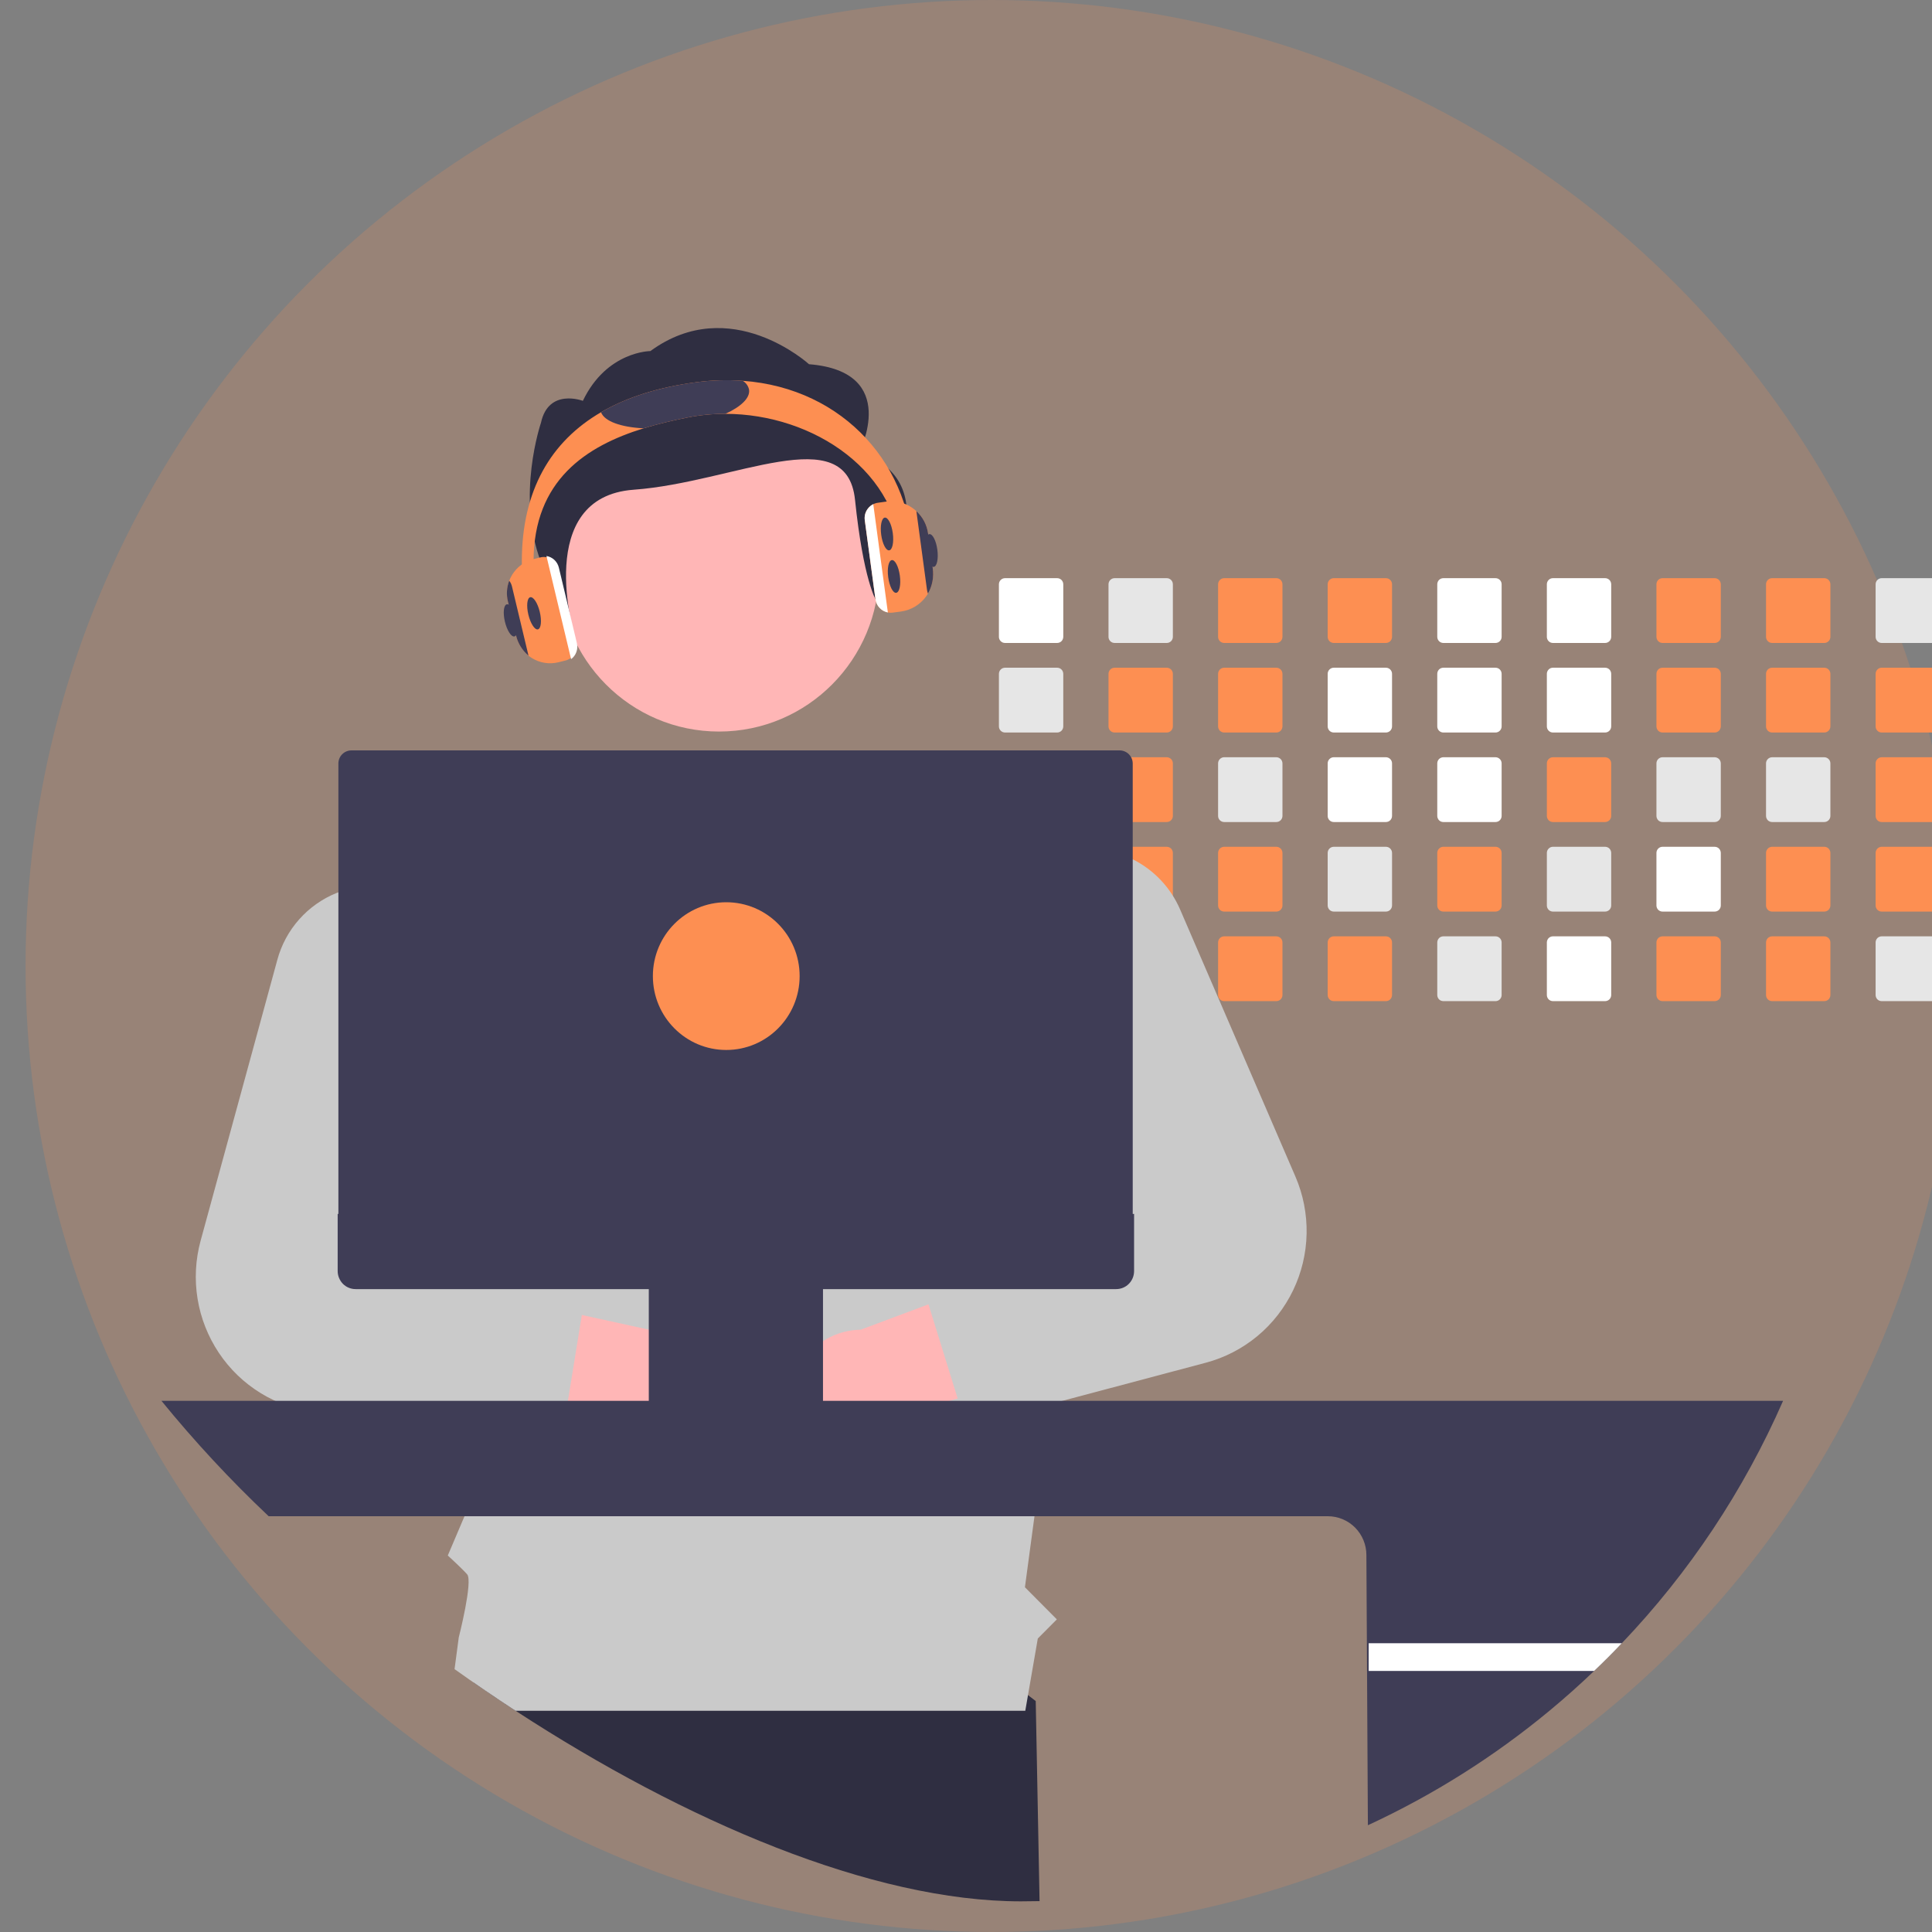 <svg width="54" height="54" viewBox="0 0 54 54" fill="none" xmlns="http://www.w3.org/2000/svg">
<rect x="0" y="0" width="54" height="54" fill="#808080" stroke="none"/>
<circle cx="27.714" cy="27" r="27" fill="#FD8F52" fill-opacity="0.19"/>
<path d="M29.056 53.137C28.882 53.141 28.708 53.143 28.533 53.143C24.378 53.143 19.152 50.908 14.41 47.816C14.017 47.56 13.628 47.298 13.243 47.03L13.581 44.959L23.813 43.591L28.949 47.545L29.056 53.137Z" fill="#2F2E41"/>
<path d="M29.548 16.16H28.09C28.045 16.16 28.002 16.178 27.97 16.21C27.938 16.242 27.92 16.286 27.92 16.331V17.8C27.92 17.823 27.924 17.845 27.933 17.866C27.942 17.886 27.954 17.905 27.97 17.921C27.986 17.937 28.005 17.949 28.025 17.958C28.046 17.966 28.068 17.971 28.09 17.971H29.548C29.593 17.971 29.637 17.953 29.669 17.921C29.701 17.889 29.718 17.845 29.719 17.8V16.331C29.718 16.286 29.701 16.242 29.669 16.21C29.637 16.178 29.593 16.16 29.548 16.16Z" fill="white"/>
<path d="M29.548 18.663H28.09C28.045 18.663 28.002 18.681 27.97 18.713C27.938 18.745 27.92 18.789 27.92 18.834V20.303C27.92 20.325 27.924 20.348 27.933 20.368C27.942 20.389 27.954 20.408 27.97 20.424C27.986 20.44 28.005 20.452 28.025 20.461C28.046 20.469 28.068 20.474 28.09 20.474H29.548C29.593 20.474 29.637 20.456 29.669 20.424C29.701 20.392 29.718 20.348 29.719 20.303V18.834C29.718 18.789 29.701 18.745 29.669 18.713C29.637 18.681 29.593 18.663 29.548 18.663Z" fill="#E6E6E6"/>
<path d="M29.548 21.165H28.09C28.045 21.165 28.002 21.183 27.97 21.216C27.938 21.248 27.92 21.291 27.92 21.337V22.805C27.92 22.827 27.924 22.85 27.933 22.871C27.941 22.891 27.954 22.91 27.97 22.926C27.985 22.942 28.004 22.955 28.025 22.963C28.046 22.972 28.068 22.976 28.09 22.976H29.548C29.593 22.976 29.637 22.958 29.669 22.926C29.701 22.894 29.719 22.85 29.719 22.805V21.337C29.718 21.291 29.701 21.248 29.669 21.216C29.637 21.184 29.593 21.166 29.548 21.165Z" fill="#E6E6E6"/>
<path d="M29.716 23.809C29.709 23.77 29.688 23.734 29.657 23.708C29.627 23.683 29.588 23.668 29.548 23.668H28.09C28.045 23.668 28.002 23.686 27.97 23.718C27.938 23.751 27.92 23.794 27.92 23.84V25.308C27.92 25.33 27.924 25.352 27.933 25.373C27.941 25.394 27.954 25.413 27.97 25.429C27.985 25.445 28.004 25.458 28.025 25.466C28.046 25.475 28.068 25.479 28.09 25.479H29.548C29.593 25.479 29.637 25.461 29.669 25.429C29.701 25.397 29.719 25.353 29.719 25.308V23.84C29.719 23.829 29.718 23.819 29.716 23.809Z" fill="#E6E6E6"/>
<path d="M29.614 26.184C29.593 26.175 29.571 26.171 29.548 26.171H28.09C28.068 26.171 28.046 26.175 28.025 26.184C28.004 26.192 27.985 26.205 27.97 26.221C27.954 26.237 27.941 26.256 27.933 26.277C27.924 26.298 27.92 26.32 27.92 26.342V27.81C27.92 27.833 27.924 27.855 27.933 27.876C27.941 27.897 27.954 27.916 27.97 27.932C27.985 27.948 28.004 27.96 28.025 27.969C28.046 27.978 28.068 27.982 28.09 27.982H29.548C29.593 27.982 29.637 27.964 29.669 27.932C29.701 27.899 29.719 27.856 29.719 27.81V26.342C29.719 26.309 29.709 26.276 29.69 26.248C29.672 26.219 29.645 26.197 29.614 26.184Z" fill="#E6E6E6"/>
<path d="M32.611 16.16H31.153C31.108 16.16 31.065 16.178 31.033 16.21C31.001 16.242 30.983 16.286 30.983 16.331V17.8C30.983 17.823 30.987 17.845 30.996 17.866C31.005 17.886 31.017 17.905 31.033 17.921C31.049 17.937 31.067 17.949 31.088 17.958C31.109 17.966 31.131 17.971 31.153 17.971H32.611C32.656 17.971 32.7 17.953 32.732 17.921C32.764 17.889 32.782 17.845 32.782 17.8V16.331C32.782 16.286 32.764 16.242 32.732 16.21C32.7 16.178 32.657 16.16 32.611 16.16Z" fill="#E6E6E6"/>
<path d="M32.611 18.663H31.153C31.108 18.663 31.065 18.681 31.033 18.713C31.001 18.745 30.983 18.789 30.983 18.834V20.303C30.983 20.325 30.987 20.348 30.996 20.368C31.005 20.389 31.017 20.408 31.033 20.424C31.049 20.44 31.067 20.452 31.088 20.461C31.109 20.469 31.131 20.474 31.153 20.474H32.611C32.656 20.474 32.7 20.456 32.732 20.424C32.764 20.392 32.782 20.348 32.782 20.303V18.834C32.782 18.789 32.764 18.745 32.732 18.713C32.7 18.681 32.657 18.663 32.611 18.663Z" fill="#FD8F52"/>
<path d="M32.611 21.165H31.153C31.108 21.165 31.065 21.183 31.033 21.216C31.001 21.248 30.983 21.291 30.983 21.337V22.805C30.983 22.827 30.987 22.85 30.996 22.871C31.004 22.891 31.017 22.91 31.033 22.926C31.049 22.942 31.067 22.955 31.088 22.963C31.109 22.972 31.131 22.976 31.153 22.976H32.611C32.657 22.976 32.7 22.958 32.732 22.926C32.764 22.894 32.782 22.85 32.782 22.805V21.337C32.782 21.291 32.764 21.248 32.732 21.216C32.7 21.184 32.657 21.166 32.611 21.165Z" fill="#FD8F52"/>
<path d="M32.611 23.668H31.153C31.117 23.668 31.083 23.68 31.054 23.701C31.025 23.722 31.003 23.751 30.992 23.786C30.986 23.803 30.983 23.821 30.983 23.84V25.308C30.983 25.33 30.987 25.352 30.996 25.373C31.004 25.394 31.017 25.413 31.033 25.429C31.049 25.445 31.067 25.458 31.088 25.466C31.109 25.475 31.131 25.479 31.153 25.479H32.611C32.657 25.479 32.7 25.461 32.732 25.429C32.764 25.397 32.782 25.353 32.782 25.308V23.84C32.782 23.794 32.764 23.751 32.732 23.718C32.7 23.686 32.657 23.668 32.611 23.668Z" fill="#FD8F52"/>
<path d="M32.611 26.171H31.153C31.131 26.171 31.109 26.175 31.088 26.184C31.067 26.192 31.049 26.205 31.033 26.221C31.017 26.237 31.004 26.256 30.996 26.277C30.987 26.298 30.983 26.32 30.983 26.342V27.81C30.983 27.833 30.987 27.855 30.996 27.876C31.004 27.897 31.017 27.916 31.033 27.932C31.049 27.948 31.067 27.96 31.088 27.969C31.109 27.978 31.131 27.982 31.153 27.982H32.611C32.657 27.982 32.7 27.964 32.732 27.932C32.764 27.899 32.782 27.856 32.782 27.81V26.342C32.782 26.297 32.764 26.253 32.732 26.221C32.7 26.189 32.657 26.171 32.611 26.171Z" fill="#E6E6E6"/>
<path d="M35.674 16.16H34.216C34.171 16.16 34.128 16.178 34.096 16.21C34.064 16.242 34.046 16.286 34.046 16.331V17.8C34.046 17.823 34.05 17.845 34.059 17.866C34.068 17.886 34.08 17.905 34.096 17.921C34.112 17.937 34.13 17.949 34.151 17.958C34.172 17.966 34.194 17.971 34.216 17.971H35.674C35.719 17.971 35.763 17.953 35.795 17.921C35.827 17.889 35.844 17.845 35.845 17.8V16.331C35.844 16.286 35.827 16.242 35.795 16.21C35.763 16.178 35.719 16.16 35.674 16.16Z" fill="#FD8F52"/>
<path d="M35.674 18.663H34.216C34.171 18.663 34.128 18.681 34.096 18.713C34.064 18.745 34.046 18.789 34.046 18.834V20.303C34.046 20.325 34.05 20.348 34.059 20.368C34.068 20.389 34.08 20.408 34.096 20.424C34.112 20.44 34.13 20.452 34.151 20.461C34.172 20.469 34.194 20.474 34.216 20.474H35.674C35.719 20.474 35.763 20.456 35.795 20.424C35.827 20.392 35.844 20.348 35.845 20.303V18.834C35.844 18.789 35.827 18.745 35.795 18.713C35.763 18.681 35.719 18.663 35.674 18.663Z" fill="#FD8F52"/>
<path d="M35.674 21.165H34.216C34.171 21.165 34.128 21.183 34.096 21.216C34.064 21.248 34.046 21.291 34.046 21.337V22.805C34.046 22.827 34.05 22.85 34.059 22.871C34.067 22.891 34.08 22.91 34.096 22.926C34.111 22.942 34.13 22.955 34.151 22.963C34.172 22.972 34.194 22.976 34.216 22.976H35.674C35.719 22.976 35.763 22.958 35.795 22.926C35.827 22.894 35.845 22.85 35.845 22.805V21.337C35.844 21.291 35.827 21.248 35.795 21.216C35.763 21.184 35.719 21.166 35.674 21.165Z" fill="#E6E6E6"/>
<path d="M35.674 23.668H34.216C34.171 23.668 34.128 23.686 34.096 23.718C34.064 23.751 34.046 23.794 34.046 23.84V25.308C34.046 25.33 34.05 25.352 34.059 25.373C34.067 25.394 34.08 25.413 34.096 25.429C34.111 25.445 34.13 25.458 34.151 25.466C34.172 25.475 34.194 25.479 34.216 25.479H35.674C35.719 25.479 35.763 25.461 35.795 25.429C35.827 25.397 35.845 25.353 35.845 25.308V23.84C35.844 23.794 35.827 23.751 35.795 23.718C35.763 23.686 35.719 23.668 35.674 23.668Z" fill="#FD8F52"/>
<path d="M35.674 26.171H34.216C34.194 26.171 34.172 26.175 34.151 26.184C34.13 26.192 34.111 26.205 34.096 26.221C34.08 26.237 34.067 26.256 34.059 26.277C34.05 26.298 34.046 26.32 34.046 26.342V27.81C34.046 27.833 34.05 27.855 34.059 27.876C34.067 27.897 34.08 27.916 34.096 27.932C34.111 27.948 34.13 27.96 34.151 27.969C34.172 27.978 34.194 27.982 34.216 27.982H35.674C35.719 27.982 35.763 27.964 35.795 27.932C35.827 27.899 35.845 27.856 35.845 27.81V26.342C35.845 26.297 35.827 26.253 35.795 26.221C35.763 26.189 35.719 26.171 35.674 26.171Z" fill="#FD8F52"/>
<path d="M38.737 16.16H37.279C37.234 16.16 37.191 16.178 37.159 16.21C37.127 16.242 37.109 16.286 37.109 16.331V17.8C37.109 17.823 37.114 17.845 37.122 17.866C37.131 17.886 37.143 17.905 37.159 17.921C37.175 17.937 37.194 17.949 37.214 17.958C37.235 17.966 37.257 17.971 37.279 17.971H38.737C38.782 17.971 38.826 17.953 38.858 17.921C38.89 17.889 38.908 17.845 38.908 17.8V16.331C38.908 16.286 38.89 16.242 38.858 16.21C38.826 16.178 38.783 16.16 38.737 16.16Z" fill="#FD8F52"/>
<path d="M38.737 18.663H37.279C37.234 18.663 37.191 18.681 37.159 18.713C37.127 18.745 37.109 18.789 37.109 18.834V20.303C37.109 20.325 37.114 20.348 37.122 20.368C37.131 20.389 37.143 20.408 37.159 20.424C37.175 20.44 37.194 20.452 37.214 20.461C37.235 20.469 37.257 20.474 37.279 20.474H38.737C38.782 20.474 38.826 20.456 38.858 20.424C38.89 20.392 38.908 20.348 38.908 20.303V18.834C38.908 18.789 38.89 18.745 38.858 18.713C38.826 18.681 38.783 18.663 38.737 18.663Z" fill="white"/>
<path d="M38.737 21.165H37.279C37.234 21.165 37.191 21.183 37.159 21.216C37.127 21.248 37.109 21.291 37.109 21.337V22.805C37.109 22.827 37.113 22.85 37.122 22.871C37.13 22.891 37.143 22.91 37.159 22.926C37.175 22.942 37.193 22.955 37.214 22.963C37.235 22.972 37.257 22.976 37.279 22.976H38.737C38.783 22.976 38.826 22.958 38.858 22.926C38.89 22.894 38.908 22.85 38.908 22.805V21.337C38.908 21.291 38.89 21.248 38.858 21.216C38.826 21.184 38.783 21.166 38.737 21.165Z" fill="white"/>
<path d="M38.737 23.668H37.279C37.234 23.668 37.191 23.686 37.159 23.718C37.127 23.751 37.109 23.794 37.109 23.84V25.308C37.109 25.33 37.113 25.352 37.122 25.373C37.13 25.394 37.143 25.413 37.159 25.429C37.175 25.445 37.193 25.458 37.214 25.466C37.235 25.475 37.257 25.479 37.279 25.479H38.737C38.783 25.479 38.826 25.461 38.858 25.429C38.89 25.397 38.908 25.353 38.908 25.308V23.84C38.908 23.794 38.89 23.751 38.858 23.718C38.826 23.686 38.783 23.668 38.737 23.668Z" fill="#E6E6E6"/>
<path d="M38.737 26.171H37.279C37.257 26.171 37.235 26.175 37.214 26.184C37.193 26.192 37.175 26.205 37.159 26.221C37.143 26.237 37.13 26.256 37.122 26.277C37.113 26.298 37.109 26.32 37.109 26.342V27.81C37.109 27.833 37.113 27.855 37.122 27.876C37.13 27.897 37.143 27.916 37.159 27.932C37.175 27.948 37.193 27.96 37.214 27.969C37.235 27.978 37.257 27.982 37.279 27.982H38.737C38.783 27.982 38.826 27.964 38.858 27.932C38.89 27.899 38.908 27.856 38.908 27.81V26.342C38.908 26.297 38.89 26.253 38.858 26.221C38.826 26.189 38.783 26.171 38.737 26.171Z" fill="#FD8F52"/>
<path d="M41.8 16.16H40.342C40.297 16.16 40.253 16.178 40.221 16.21C40.19 16.242 40.172 16.286 40.172 16.331V17.8C40.172 17.845 40.19 17.889 40.222 17.921C40.253 17.953 40.297 17.971 40.342 17.971H41.8C41.845 17.971 41.889 17.953 41.92 17.921C41.953 17.889 41.971 17.845 41.971 17.8V16.331C41.971 16.286 41.953 16.242 41.921 16.21C41.889 16.178 41.846 16.16 41.8 16.16Z" fill="white"/>
<path d="M41.8 18.663H40.342C40.297 18.663 40.253 18.681 40.221 18.713C40.19 18.745 40.172 18.789 40.172 18.834V20.303C40.172 20.348 40.19 20.392 40.222 20.424C40.253 20.456 40.297 20.474 40.342 20.474H41.8C41.845 20.474 41.889 20.456 41.92 20.424C41.953 20.392 41.971 20.348 41.971 20.303V18.834C41.971 18.789 41.953 18.745 41.921 18.713C41.889 18.681 41.846 18.663 41.8 18.663Z" fill="white"/>
<path d="M41.8 21.165H40.342C40.297 21.166 40.253 21.184 40.221 21.216C40.19 21.248 40.172 21.291 40.172 21.337V22.805C40.172 22.827 40.176 22.85 40.185 22.87C40.193 22.891 40.206 22.91 40.221 22.926C40.237 22.942 40.256 22.955 40.276 22.963C40.297 22.972 40.319 22.976 40.342 22.976H41.8C41.846 22.976 41.889 22.958 41.921 22.926C41.953 22.894 41.971 22.85 41.971 22.805V21.337C41.971 21.291 41.953 21.248 41.921 21.216C41.889 21.184 41.846 21.166 41.8 21.165Z" fill="white"/>
<path d="M41.8 23.668H40.342C40.297 23.668 40.253 23.686 40.221 23.719C40.19 23.751 40.172 23.794 40.172 23.84V25.308C40.172 25.33 40.176 25.352 40.185 25.373C40.193 25.394 40.206 25.413 40.221 25.429C40.237 25.445 40.256 25.457 40.276 25.466C40.297 25.475 40.319 25.479 40.342 25.479H41.8C41.846 25.479 41.889 25.461 41.921 25.429C41.953 25.397 41.971 25.353 41.971 25.308V23.84C41.971 23.794 41.953 23.751 41.921 23.718C41.889 23.686 41.846 23.668 41.8 23.668Z" fill="#FD8F52"/>
<path d="M41.8 26.171H40.342C40.319 26.171 40.297 26.175 40.276 26.184C40.256 26.193 40.237 26.205 40.221 26.221C40.206 26.237 40.193 26.256 40.185 26.277C40.176 26.298 40.172 26.32 40.172 26.342V27.81C40.172 27.833 40.176 27.855 40.185 27.876C40.193 27.897 40.206 27.916 40.221 27.932C40.237 27.948 40.256 27.96 40.276 27.969C40.297 27.977 40.319 27.982 40.342 27.982H41.8C41.846 27.982 41.889 27.964 41.921 27.932C41.953 27.899 41.971 27.856 41.971 27.81V26.342C41.971 26.297 41.953 26.253 41.921 26.221C41.889 26.189 41.846 26.171 41.8 26.171Z" fill="#E6E6E6"/>
<path d="M44.863 16.16H43.404C43.359 16.16 43.316 16.178 43.285 16.21C43.253 16.242 43.235 16.286 43.235 16.331V17.8C43.235 17.845 43.253 17.889 43.285 17.921C43.316 17.953 43.359 17.971 43.404 17.971H44.863C44.908 17.971 44.952 17.953 44.983 17.921C45.016 17.889 45.033 17.845 45.034 17.8V16.331C45.033 16.286 45.016 16.242 44.984 16.21C44.952 16.178 44.908 16.16 44.863 16.16Z" fill="white"/>
<path d="M44.863 18.663H43.404C43.359 18.663 43.316 18.681 43.285 18.713C43.253 18.745 43.235 18.789 43.235 18.834V20.303C43.235 20.348 43.253 20.392 43.285 20.424C43.316 20.456 43.359 20.474 43.404 20.474H44.863C44.908 20.474 44.952 20.456 44.983 20.424C45.016 20.392 45.033 20.348 45.034 20.303V18.834C45.033 18.789 45.016 18.745 44.984 18.713C44.952 18.681 44.908 18.663 44.863 18.663Z" fill="white"/>
<path d="M44.863 21.165H43.404C43.359 21.166 43.316 21.184 43.285 21.216C43.253 21.248 43.235 21.291 43.235 21.337V22.805C43.235 22.827 43.239 22.85 43.248 22.87C43.256 22.891 43.269 22.91 43.284 22.926C43.3 22.942 43.319 22.955 43.34 22.963C43.36 22.972 43.382 22.976 43.404 22.976H44.863C44.908 22.976 44.952 22.958 44.984 22.926C45.016 22.894 45.034 22.85 45.034 22.805V21.337C45.033 21.291 45.016 21.248 44.984 21.216C44.952 21.184 44.908 21.166 44.863 21.165Z" fill="#FD8F52"/>
<path d="M44.863 23.668H43.404C43.359 23.668 43.316 23.686 43.285 23.719C43.253 23.751 43.235 23.794 43.235 23.84V25.308C43.235 25.33 43.239 25.352 43.248 25.373C43.256 25.394 43.269 25.413 43.284 25.429C43.3 25.445 43.319 25.457 43.34 25.466C43.36 25.475 43.382 25.479 43.404 25.479H44.863C44.908 25.479 44.952 25.461 44.984 25.429C45.016 25.397 45.034 25.353 45.034 25.308V23.84C45.033 23.794 45.016 23.751 44.984 23.718C44.952 23.686 44.908 23.668 44.863 23.668Z" fill="#E6E6E6"/>
<path d="M44.863 26.171H43.404C43.382 26.171 43.36 26.175 43.34 26.184C43.319 26.193 43.3 26.205 43.284 26.221C43.269 26.237 43.256 26.256 43.248 26.277C43.239 26.298 43.235 26.32 43.235 26.342V27.81C43.235 27.833 43.239 27.855 43.248 27.876C43.256 27.897 43.269 27.916 43.284 27.932C43.3 27.948 43.319 27.96 43.34 27.969C43.36 27.977 43.382 27.982 43.404 27.982H44.863C44.908 27.982 44.952 27.964 44.984 27.932C45.016 27.899 45.034 27.856 45.034 27.81V26.342C45.034 26.297 45.016 26.253 44.984 26.221C44.952 26.189 44.908 26.171 44.863 26.171Z" fill="white"/>
<path d="M47.926 16.16H46.468C46.422 16.16 46.379 16.178 46.347 16.21C46.316 16.242 46.298 16.286 46.298 16.331V17.8C46.298 17.845 46.316 17.889 46.348 17.921C46.379 17.953 46.422 17.971 46.468 17.971H47.926C47.971 17.971 48.015 17.953 48.047 17.921C48.078 17.889 48.096 17.845 48.097 17.8V16.331C48.096 16.286 48.078 16.242 48.047 16.21C48.015 16.178 47.971 16.16 47.926 16.16Z" fill="#FD8F52"/>
<path d="M47.926 18.663H46.468C46.422 18.663 46.379 18.681 46.347 18.713C46.316 18.745 46.298 18.789 46.298 18.834V20.303C46.298 20.348 46.316 20.392 46.348 20.424C46.379 20.456 46.422 20.474 46.468 20.474H47.926C47.971 20.474 48.015 20.456 48.047 20.424C48.078 20.392 48.096 20.348 48.097 20.303V18.834C48.096 18.789 48.078 18.745 48.047 18.713C48.015 18.681 47.971 18.663 47.926 18.663Z" fill="#FD8F52"/>
<path d="M47.926 21.165H46.468C46.422 21.166 46.379 21.184 46.347 21.216C46.316 21.248 46.298 21.291 46.298 21.337V22.805C46.298 22.827 46.302 22.85 46.311 22.87C46.319 22.891 46.332 22.91 46.347 22.926C46.363 22.942 46.382 22.955 46.403 22.963C46.423 22.972 46.445 22.976 46.468 22.976H47.926C47.971 22.976 48.015 22.958 48.047 22.926C48.079 22.894 48.097 22.85 48.097 22.805V21.337C48.096 21.291 48.078 21.248 48.047 21.216C48.015 21.184 47.971 21.166 47.926 21.165Z" fill="#E6E6E6"/>
<path d="M47.926 23.668H46.468C46.422 23.668 46.379 23.686 46.347 23.719C46.316 23.751 46.298 23.794 46.298 23.84V25.308C46.298 25.33 46.302 25.352 46.311 25.373C46.319 25.394 46.332 25.413 46.347 25.429C46.363 25.445 46.382 25.457 46.403 25.466C46.423 25.475 46.445 25.479 46.468 25.479H47.926C47.971 25.479 48.015 25.461 48.047 25.429C48.079 25.397 48.097 25.353 48.097 25.308V23.84C48.096 23.794 48.078 23.751 48.047 23.718C48.015 23.686 47.971 23.668 47.926 23.668Z" fill="white"/>
<path d="M47.926 26.171H46.468C46.445 26.171 46.423 26.175 46.403 26.184C46.382 26.193 46.363 26.205 46.347 26.221C46.332 26.237 46.319 26.256 46.311 26.277C46.302 26.298 46.298 26.32 46.298 26.342V27.81C46.298 27.833 46.302 27.855 46.311 27.876C46.319 27.897 46.332 27.916 46.347 27.932C46.363 27.948 46.382 27.96 46.403 27.969C46.423 27.977 46.445 27.982 46.468 27.982H47.926C47.971 27.982 48.015 27.964 48.047 27.932C48.079 27.899 48.097 27.856 48.097 27.81V26.342C48.097 26.297 48.079 26.253 48.047 26.221C48.015 26.189 47.971 26.171 47.926 26.171Z" fill="#FD8F52"/>
<path d="M50.989 16.16H49.531C49.486 16.16 49.442 16.178 49.411 16.21C49.379 16.242 49.361 16.286 49.361 16.331V17.8C49.361 17.845 49.379 17.889 49.411 17.921C49.443 17.953 49.486 17.971 49.531 17.971H50.989C51.035 17.971 51.078 17.953 51.11 17.921C51.142 17.889 51.16 17.845 51.16 17.8V16.331C51.16 16.286 51.142 16.242 51.11 16.21C51.078 16.178 51.035 16.16 50.989 16.16Z" fill="#FD8F52"/>
<path d="M50.989 18.663H49.531C49.486 18.663 49.442 18.681 49.411 18.713C49.379 18.745 49.361 18.789 49.361 18.834V20.303C49.361 20.348 49.379 20.392 49.411 20.424C49.443 20.456 49.486 20.474 49.531 20.474H50.989C51.035 20.474 51.078 20.456 51.11 20.424C51.142 20.392 51.16 20.348 51.16 20.303V18.834C51.16 18.789 51.142 18.745 51.11 18.713C51.078 18.681 51.035 18.663 50.989 18.663Z" fill="#FD8F52"/>
<path d="M50.989 21.165H49.531C49.486 21.166 49.442 21.184 49.411 21.216C49.379 21.248 49.361 21.291 49.361 21.337V22.805C49.361 22.827 49.365 22.85 49.374 22.87C49.382 22.891 49.395 22.91 49.41 22.926C49.426 22.942 49.445 22.955 49.466 22.963C49.486 22.972 49.508 22.976 49.531 22.976H50.989C51.035 22.976 51.078 22.958 51.11 22.926C51.142 22.894 51.16 22.85 51.16 22.805V21.337C51.16 21.291 51.142 21.248 51.11 21.216C51.078 21.184 51.035 21.166 50.989 21.165Z" fill="#E6E6E6"/>
<path d="M50.989 23.668H49.531C49.486 23.668 49.442 23.686 49.411 23.719C49.379 23.751 49.361 23.794 49.361 23.84V25.308C49.361 25.33 49.365 25.352 49.374 25.373C49.382 25.394 49.395 25.413 49.41 25.429C49.426 25.445 49.445 25.457 49.466 25.466C49.486 25.475 49.508 25.479 49.531 25.479H50.989C51.035 25.479 51.078 25.461 51.11 25.429C51.142 25.397 51.16 25.353 51.16 25.308V23.84C51.16 23.794 51.142 23.751 51.11 23.718C51.078 23.686 51.035 23.668 50.989 23.668Z" fill="#FD8F52"/>
<path d="M50.989 26.171H49.531C49.508 26.171 49.486 26.175 49.466 26.184C49.445 26.193 49.426 26.205 49.41 26.221C49.395 26.237 49.382 26.256 49.374 26.277C49.365 26.298 49.361 26.32 49.361 26.342V27.81C49.361 27.833 49.365 27.855 49.374 27.876C49.382 27.897 49.395 27.916 49.41 27.932C49.426 27.948 49.445 27.96 49.466 27.969C49.486 27.977 49.508 27.982 49.531 27.982H50.989C51.035 27.982 51.078 27.964 51.11 27.932C51.142 27.899 51.16 27.856 51.16 27.81V26.342C51.16 26.297 51.142 26.253 51.11 26.221C51.078 26.189 51.035 26.171 50.989 26.171Z" fill="#FD8F52"/>
<path d="M54.052 16.16H52.593C52.548 16.16 52.505 16.178 52.474 16.21C52.442 16.242 52.424 16.286 52.424 16.331V17.8C52.424 17.845 52.442 17.889 52.474 17.921C52.505 17.953 52.548 17.971 52.593 17.971H54.052C54.097 17.971 54.141 17.953 54.172 17.921C54.204 17.889 54.222 17.845 54.223 17.8V16.331C54.222 16.286 54.205 16.242 54.173 16.21C54.141 16.178 54.097 16.16 54.052 16.16Z" fill="#E6E6E6"/>
<path d="M54.052 18.663H52.593C52.548 18.663 52.505 18.681 52.474 18.713C52.442 18.745 52.424 18.789 52.424 18.834V20.303C52.424 20.348 52.442 20.392 52.474 20.424C52.505 20.456 52.548 20.474 52.593 20.474H54.052C54.097 20.474 54.141 20.456 54.172 20.424C54.204 20.392 54.222 20.348 54.223 20.303V18.834C54.222 18.789 54.205 18.745 54.173 18.713C54.141 18.681 54.097 18.663 54.052 18.663Z" fill="#FD8F52"/>
<path d="M54.052 21.165H52.593C52.548 21.166 52.505 21.184 52.474 21.216C52.442 21.248 52.424 21.291 52.424 21.337V22.805C52.424 22.827 52.428 22.85 52.437 22.87C52.445 22.891 52.458 22.91 52.473 22.926C52.489 22.942 52.508 22.955 52.528 22.963C52.549 22.972 52.571 22.976 52.593 22.976H54.052C54.097 22.976 54.141 22.958 54.173 22.926C54.205 22.894 54.223 22.85 54.223 22.805V21.337C54.222 21.291 54.205 21.248 54.173 21.216C54.141 21.184 54.097 21.166 54.052 21.165Z" fill="#FD8F52"/>
<path d="M54.052 23.668H52.593C52.548 23.668 52.505 23.686 52.474 23.719C52.442 23.751 52.424 23.794 52.424 23.84V25.308C52.424 25.33 52.428 25.352 52.437 25.373C52.445 25.394 52.458 25.413 52.473 25.429C52.489 25.445 52.508 25.457 52.528 25.466C52.549 25.475 52.571 25.479 52.593 25.479H54.052C54.097 25.479 54.141 25.461 54.173 25.429C54.205 25.397 54.223 25.353 54.223 25.308V23.84C54.222 23.794 54.205 23.751 54.173 23.718C54.141 23.686 54.097 23.668 54.052 23.668Z" fill="#FD8F52"/>
<path d="M54.052 26.171H52.593C52.571 26.171 52.549 26.175 52.528 26.184C52.508 26.193 52.489 26.205 52.473 26.221C52.458 26.237 52.445 26.256 52.437 26.277C52.428 26.298 52.424 26.32 52.424 26.342V27.81C52.424 27.833 52.428 27.855 52.437 27.876C52.445 27.897 52.458 27.916 52.473 27.932C52.489 27.948 52.508 27.96 52.528 27.969C52.549 27.977 52.571 27.982 52.593 27.982H54.052C54.097 27.982 54.141 27.964 54.173 27.932C54.205 27.899 54.223 27.856 54.223 27.81V26.342C54.223 26.297 54.205 26.253 54.173 26.221C54.141 26.189 54.097 26.171 54.052 26.171Z" fill="#E6E6E6"/>
<path d="M57.115 16.16H55.657C55.611 16.16 55.568 16.178 55.537 16.21C55.505 16.242 55.487 16.286 55.487 16.331V17.8C55.487 17.845 55.505 17.889 55.537 17.921C55.569 17.953 55.612 17.971 55.657 17.971H57.115C57.16 17.971 57.204 17.953 57.236 17.921C57.267 17.889 57.286 17.845 57.286 17.8V16.331C57.286 16.286 57.268 16.242 57.236 16.21C57.204 16.178 57.16 16.16 57.115 16.16Z" fill="#E6E6E6"/>
<path d="M57.115 18.663H55.657C55.611 18.663 55.568 18.681 55.537 18.713C55.505 18.745 55.487 18.789 55.487 18.834V20.303C55.487 20.348 55.505 20.392 55.537 20.424C55.569 20.456 55.612 20.474 55.657 20.474H57.115C57.16 20.474 57.204 20.456 57.236 20.424C57.267 20.392 57.286 20.348 57.286 20.303V18.834C57.286 18.789 57.268 18.745 57.236 18.713C57.204 18.681 57.16 18.663 57.115 18.663Z" fill="#E6E6E6"/>
<path d="M57.115 21.165H55.657C55.611 21.166 55.568 21.184 55.537 21.216C55.505 21.248 55.487 21.291 55.487 21.337V22.805C55.487 22.827 55.491 22.85 55.5 22.87C55.508 22.891 55.521 22.91 55.536 22.926C55.552 22.942 55.571 22.955 55.592 22.963C55.612 22.972 55.634 22.976 55.657 22.976H57.115C57.161 22.976 57.204 22.958 57.236 22.926C57.268 22.894 57.286 22.85 57.286 22.805V21.337C57.286 21.291 57.268 21.248 57.236 21.216C57.204 21.184 57.16 21.166 57.115 21.165Z" fill="#FD8F52"/>
<path d="M57.115 23.668H55.657C55.611 23.668 55.568 23.686 55.537 23.719C55.505 23.751 55.487 23.794 55.487 23.84V25.308C55.487 25.33 55.491 25.352 55.5 25.373C55.508 25.394 55.521 25.413 55.536 25.429C55.552 25.445 55.571 25.457 55.592 25.466C55.612 25.475 55.634 25.479 55.657 25.479H57.115C57.161 25.479 57.204 25.461 57.236 25.429C57.268 25.397 57.286 25.353 57.286 25.308V23.84C57.286 23.794 57.268 23.751 57.236 23.718C57.204 23.686 57.16 23.668 57.115 23.668Z" fill="#E6E6E6"/>
<path d="M57.115 26.171H55.657C55.634 26.171 55.612 26.175 55.592 26.184C55.571 26.193 55.552 26.205 55.536 26.221C55.521 26.237 55.508 26.256 55.5 26.277C55.491 26.298 55.487 26.32 55.487 26.342V27.81C55.487 27.833 55.491 27.855 55.5 27.876C55.508 27.897 55.521 27.916 55.536 27.932C55.552 27.948 55.571 27.96 55.592 27.969C55.612 27.977 55.634 27.982 55.657 27.982H57.115C57.161 27.982 57.204 27.964 57.236 27.932C57.268 27.899 57.286 27.856 57.286 27.81V26.342C57.286 26.297 57.268 26.253 57.236 26.221C57.204 26.189 57.161 26.171 57.115 26.171Z" fill="#E6E6E6"/>
<path d="M23.587 47.816H23.547L23.581 47.811L23.587 47.816Z" fill="#2F2E41"/>
<path d="M20.097 20.447C22.569 20.447 24.572 18.43 24.572 15.941C24.572 13.453 22.569 11.435 20.097 11.435C17.625 11.435 15.622 13.453 15.622 15.941C15.622 18.43 17.625 20.447 20.097 20.447Z" fill="#FFB6B6"/>
<path d="M24.016 12.638C24.016 12.638 25.187 10.385 22.612 10.18C22.612 10.18 20.416 8.175 18.178 9.813C18.178 9.813 16.958 9.813 16.291 11.204C16.291 11.204 15.331 10.837 15.12 11.818C15.12 11.818 14.417 13.866 15.12 15.71C15.822 17.553 16.055 17.758 16.055 17.758C16.055 17.758 14.901 13.893 17.711 13.688C20.52 13.484 23.664 11.716 23.898 13.969C24.132 16.222 24.485 16.777 24.485 16.777C24.485 16.777 26.709 13.559 24.016 12.638Z" fill="#2F2E41"/>
<path d="M31.674 27.045L31.66 27.122L31.498 27.982L30.38 33.931L30.313 34.281L30.175 35.021L29.985 36.032L29.563 38.271L29.443 38.912L29.398 39.153L29.382 39.237L29.257 39.902L29.219 40.102L28.914 42.379L28.647 44.364L29.539 45.262L29.007 45.797L28.658 47.811L28.659 47.816H14.409C13.833 47.44 13.265 47.052 12.705 46.653L12.822 45.769C12.822 45.769 13.226 44.191 13.056 44.002C12.887 43.814 12.516 43.477 12.516 43.477L12.983 42.379L13.048 42.227L12.94 39.956L12.937 39.902L12.901 39.153L12.896 39.057L12.889 38.912L12.751 36.032L12.748 35.984L12.706 35.111L12.667 34.281L12.65 33.931L12.482 30.427L12.368 28.047L12.268 25.976L12.668 25.839L16.949 24.375L18.722 22.054L22.413 22.081L24.22 22.095L27.234 24.91L27.92 25.24L27.925 25.242L28.417 25.479L29.664 26.079L30.983 26.713L31.66 27.038L31.674 27.045Z" fill="#CACACA"/>
<path d="M19.199 41.056C18.929 41.161 18.639 41.206 18.349 41.186C18.06 41.166 17.778 41.083 17.524 40.942C17.27 40.801 17.05 40.606 16.879 40.37C16.709 40.134 16.591 39.863 16.535 39.577L9.555 38.58L11.982 35.816L18.238 37.187C18.723 37.124 19.213 37.243 19.616 37.521C20.019 37.798 20.307 38.215 20.426 38.691C20.544 39.168 20.485 39.672 20.259 40.108C20.033 40.544 19.656 40.881 19.199 41.056Z" fill="#FFB6B6"/>
<path d="M16.087 36.032C15.958 35.867 15.775 35.753 15.57 35.711L12.707 35.111L12.412 35.05C12.241 35.014 12.08 34.942 11.938 34.839C11.797 34.736 11.679 34.604 11.592 34.452C11.501 34.292 11.446 34.114 11.431 33.931C11.417 33.764 11.437 33.596 11.489 33.437L12.482 30.427L13.126 28.473C13.204 28.238 13.25 27.992 13.263 27.744C13.299 27.058 13.088 26.382 12.668 25.839C12.3 25.362 11.789 25.017 11.211 24.855C10.633 24.694 10.018 24.723 9.458 24.94C9.442 24.946 9.425 24.952 9.408 24.959C9.007 25.12 8.648 25.374 8.36 25.699C8.072 26.024 7.863 26.412 7.75 26.832L7.051 29.395L5.608 34.676C5.463 35.206 5.434 35.76 5.522 36.302C5.61 36.843 5.814 37.359 6.118 37.814C6.423 38.27 6.821 38.653 7.287 38.939C7.752 39.224 8.273 39.406 8.815 39.47L12.94 39.956L14.848 40.182C15.069 40.209 15.292 40.151 15.472 40.019C15.652 39.888 15.777 39.694 15.82 39.474C15.824 39.462 15.826 39.45 15.828 39.438L15.874 39.153L16.262 36.754L16.266 36.729C16.286 36.607 16.281 36.482 16.25 36.361C16.219 36.241 16.164 36.129 16.087 36.032Z" fill="#CACACA"/>
<path d="M23.645 41.133C23.928 41.199 24.221 41.202 24.505 41.141C24.789 41.081 25.056 40.958 25.288 40.782C25.519 40.607 25.71 40.382 25.846 40.124C25.982 39.866 26.06 39.582 26.075 39.29L32.846 37.312L30.057 34.921L24.055 37.166C23.567 37.173 23.098 37.36 22.738 37.692C22.377 38.024 22.15 38.477 22.1 38.966C22.049 39.455 22.179 39.946 22.464 40.345C22.749 40.744 23.169 41.025 23.645 41.133Z" fill="#FFB6B6"/>
<path d="M36.208 32.887L32.987 25.426C32.724 24.813 32.254 24.314 31.66 24.018C31.476 23.927 31.283 23.856 31.084 23.807C31.054 23.799 31.023 23.791 30.992 23.786C30.571 23.693 30.134 23.701 29.716 23.809C29.334 23.908 28.977 24.087 28.669 24.334C28.36 24.581 28.107 24.89 27.925 25.242C27.923 25.245 27.921 25.248 27.92 25.252C27.717 25.647 27.609 26.085 27.605 26.53C27.601 26.975 27.7 27.415 27.896 27.814L27.936 27.894L30.211 32.495C30.289 32.653 30.333 32.825 30.34 33.001C30.347 33.176 30.317 33.351 30.252 33.514C30.187 33.677 30.088 33.825 29.963 33.947C29.837 34.069 29.688 34.163 29.523 34.223L29.364 34.281L26.489 35.326C26.273 35.404 26.096 35.562 25.994 35.769C25.893 35.975 25.874 36.214 25.944 36.433L25.951 36.456L26.756 39.052C26.76 39.064 26.764 39.076 26.769 39.088C26.776 39.11 26.785 39.132 26.795 39.153C26.881 39.346 27.032 39.503 27.222 39.594C27.412 39.685 27.628 39.705 27.831 39.65L29.382 39.237L29.698 39.153L33.704 38.088C34.231 37.948 34.722 37.694 35.142 37.346C35.563 36.997 35.904 36.56 36.142 36.066C36.38 35.573 36.509 35.033 36.52 34.484C36.531 33.935 36.425 33.391 36.208 32.887Z" fill="#CACACA"/>
<path d="M4.512 39.153C5.441 40.293 6.442 41.371 7.509 42.379H37.115C37.401 42.38 37.674 42.494 37.876 42.697C38.077 42.9 38.191 43.176 38.191 43.463L38.233 51.016C40.055 50.173 41.761 49.098 43.308 47.816C43.738 47.46 44.154 47.089 44.557 46.703C44.821 46.451 45.079 46.193 45.33 45.929C47.215 43.953 48.74 41.659 49.838 39.153H4.512Z" fill="#3F3D56"/>
<path d="M45.33 45.929C45.08 46.193 44.822 46.451 44.557 46.703H38.255V45.929H45.33Z" fill="white"/>
<path d="M31.615 21.165C31.584 21.108 31.538 21.059 31.482 21.026C31.425 20.992 31.361 20.974 31.296 20.974H9.821C9.725 20.974 9.632 21.013 9.564 21.082C9.496 21.15 9.458 21.243 9.458 21.34V34.281H31.66V21.34C31.66 21.279 31.645 21.219 31.615 21.165Z" fill="#3F3D56"/>
<path d="M9.438 33.93V35.527C9.438 35.593 9.451 35.659 9.477 35.72C9.502 35.781 9.539 35.837 9.585 35.884C9.632 35.931 9.687 35.968 9.748 35.993C9.808 36.018 9.873 36.031 9.939 36.031H18.134V39.183H18.025C18.016 39.183 18.008 39.185 18 39.188C17.992 39.191 17.985 39.196 17.979 39.202C17.973 39.208 17.968 39.215 17.965 39.223C17.961 39.231 17.96 39.24 17.96 39.248V39.468C17.96 39.476 17.961 39.485 17.965 39.493C17.968 39.501 17.973 39.508 17.979 39.514C17.985 39.52 17.992 39.525 18 39.528C18.008 39.531 18.016 39.533 18.025 39.533H23.112C23.12 39.533 23.129 39.531 23.137 39.528C23.145 39.525 23.152 39.52 23.158 39.514C23.164 39.508 23.169 39.501 23.172 39.493C23.175 39.485 23.177 39.476 23.177 39.468V39.248C23.177 39.24 23.175 39.231 23.172 39.223C23.169 39.215 23.164 39.208 23.158 39.202C23.152 39.196 23.145 39.191 23.137 39.188C23.129 39.185 23.12 39.183 23.112 39.183H23.003V36.031H31.197C31.263 36.031 31.328 36.018 31.389 35.993C31.45 35.968 31.505 35.931 31.551 35.884C31.598 35.837 31.635 35.781 31.66 35.72C31.685 35.659 31.698 35.593 31.698 35.527V33.93H9.438Z" fill="#3F3D56"/>
<path d="M20.299 29.347C21.432 29.347 22.35 28.423 22.35 27.282C22.35 26.142 21.432 25.218 20.299 25.218C19.167 25.218 18.248 26.142 18.248 27.282C18.248 28.423 19.167 29.347 20.299 29.347Z" fill="#FD8F52"/>
<path d="M25.524 15.695H25.197C25.197 13.202 22.746 11.569 20.274 11.567C19.915 11.566 19.556 11.601 19.203 11.672C18.806 11.752 18.394 11.847 17.989 11.972C16.393 12.465 14.913 13.417 14.913 15.695C14.912 16.137 14.968 16.578 15.079 17.006L14.762 17.089C14.644 16.634 14.585 16.165 14.585 15.695C14.585 13.705 15.397 12.337 16.799 11.522C17.535 11.094 18.435 10.817 19.465 10.683C19.894 10.625 20.328 10.612 20.759 10.643C23.602 10.849 25.524 13.044 25.524 15.695Z" fill="#FD8F52"/>
<path d="M26.07 15.878L25.941 14.917C25.909 14.675 25.793 14.451 25.613 14.287C25.498 14.18 25.36 14.1 25.21 14.054C25.059 14.009 24.901 13.998 24.745 14.023L24.541 14.052C24.484 14.059 24.43 14.078 24.381 14.106C24.332 14.135 24.29 14.173 24.256 14.218C24.221 14.264 24.196 14.315 24.181 14.37C24.167 14.425 24.163 14.483 24.171 14.54L24.469 16.751C24.481 16.842 24.521 16.926 24.584 16.991C24.646 17.057 24.727 17.102 24.816 17.119C24.843 17.124 24.869 17.127 24.896 17.127C24.916 17.127 24.935 17.125 24.954 17.123L25.183 17.092C25.323 17.073 25.457 17.026 25.578 16.953C25.699 16.88 25.804 16.783 25.887 16.668C25.904 16.643 25.921 16.617 25.937 16.59C26.06 16.375 26.107 16.123 26.07 15.878Z" fill="#FD8F52"/>
<path d="M24.408 14.092C24.348 14.121 24.296 14.165 24.256 14.218C24.221 14.264 24.196 14.315 24.181 14.37C24.167 14.425 24.163 14.483 24.171 14.54L24.469 16.751C24.481 16.842 24.521 16.926 24.584 16.991C24.646 17.057 24.727 17.102 24.816 17.119L24.408 14.092Z" fill="white"/>
<path d="M26.07 15.878L25.941 14.917C25.909 14.675 25.793 14.451 25.613 14.287L25.91 16.488C25.915 16.523 25.924 16.558 25.937 16.59C26.06 16.375 26.107 16.123 26.07 15.878Z" fill="#3F3D56"/>
<path d="M25.05 16.569C25.14 16.557 25.185 16.343 25.151 16.09C25.117 15.837 25.016 15.642 24.927 15.655C24.837 15.667 24.792 15.882 24.826 16.134C24.86 16.387 24.96 16.582 25.05 16.569Z" fill="#3F3D56"/>
<path d="M24.854 15.382C24.943 15.37 24.988 15.155 24.954 14.903C24.92 14.65 24.82 14.455 24.73 14.467C24.641 14.48 24.596 14.694 24.63 14.947C24.664 15.2 24.764 15.395 24.854 15.382Z" fill="#3F3D56"/>
<path d="M26.098 15.844C26.188 15.832 26.233 15.617 26.199 15.364C26.165 15.112 26.065 14.917 25.975 14.929C25.885 14.941 25.84 15.156 25.874 15.409C25.908 15.661 26.009 15.856 26.098 15.844Z" fill="#3F3D56"/>
<path d="M20.274 11.567C19.915 11.566 19.556 11.601 19.203 11.672C18.806 11.752 18.394 11.847 17.989 11.972C17.357 11.941 16.892 11.776 16.799 11.522C17.535 11.094 18.435 10.817 19.465 10.683C19.894 10.625 20.327 10.612 20.759 10.643C20.805 10.67 20.844 10.707 20.875 10.75C20.905 10.793 20.927 10.843 20.937 10.895C20.968 11.125 20.708 11.369 20.274 11.567Z" fill="#3F3D56"/>
<path d="M16.092 17.983L15.588 15.872C15.57 15.796 15.53 15.727 15.473 15.674C15.416 15.62 15.345 15.585 15.268 15.572C15.247 15.569 15.225 15.567 15.203 15.567C15.172 15.567 15.141 15.571 15.111 15.578L14.916 15.626C14.665 15.687 14.448 15.846 14.313 16.068C14.178 16.29 14.136 16.557 14.196 16.81L14.422 17.757C14.474 17.98 14.597 18.18 14.772 18.326C14.8 18.349 14.83 18.37 14.861 18.39C14.971 18.459 15.093 18.505 15.221 18.526C15.349 18.547 15.48 18.542 15.606 18.511L15.8 18.463C15.852 18.451 15.9 18.429 15.942 18.397C16.005 18.351 16.053 18.287 16.08 18.213C16.107 18.139 16.111 18.059 16.092 17.983Z" fill="#FD8F52"/>
<path d="M15.035 17.591C15.123 17.569 15.146 17.351 15.087 17.103C15.028 16.855 14.908 16.672 14.82 16.693C14.732 16.714 14.709 16.932 14.768 17.18C14.828 17.428 14.947 17.612 15.035 17.591Z" fill="#3F3D56"/>
<path d="M14.38 17.788C14.468 17.767 14.491 17.549 14.432 17.301C14.373 17.053 14.253 16.869 14.165 16.891C14.077 16.912 14.054 17.13 14.113 17.378C14.173 17.626 14.292 17.81 14.38 17.788Z" fill="#3F3D56"/>
<path d="M16.124 17.975L15.62 15.864C15.6 15.782 15.557 15.707 15.495 15.649C15.434 15.592 15.357 15.554 15.273 15.54L15.962 18.423C16.03 18.373 16.082 18.304 16.11 18.224C16.139 18.144 16.144 18.058 16.124 17.975Z" fill="white"/>
<path d="M14.31 16.392C14.296 16.333 14.27 16.278 14.233 16.23C14.162 16.415 14.149 16.618 14.196 16.81L14.422 17.757C14.474 17.98 14.597 18.18 14.772 18.326L14.31 16.392Z" fill="#3F3D56"/>
</svg>

